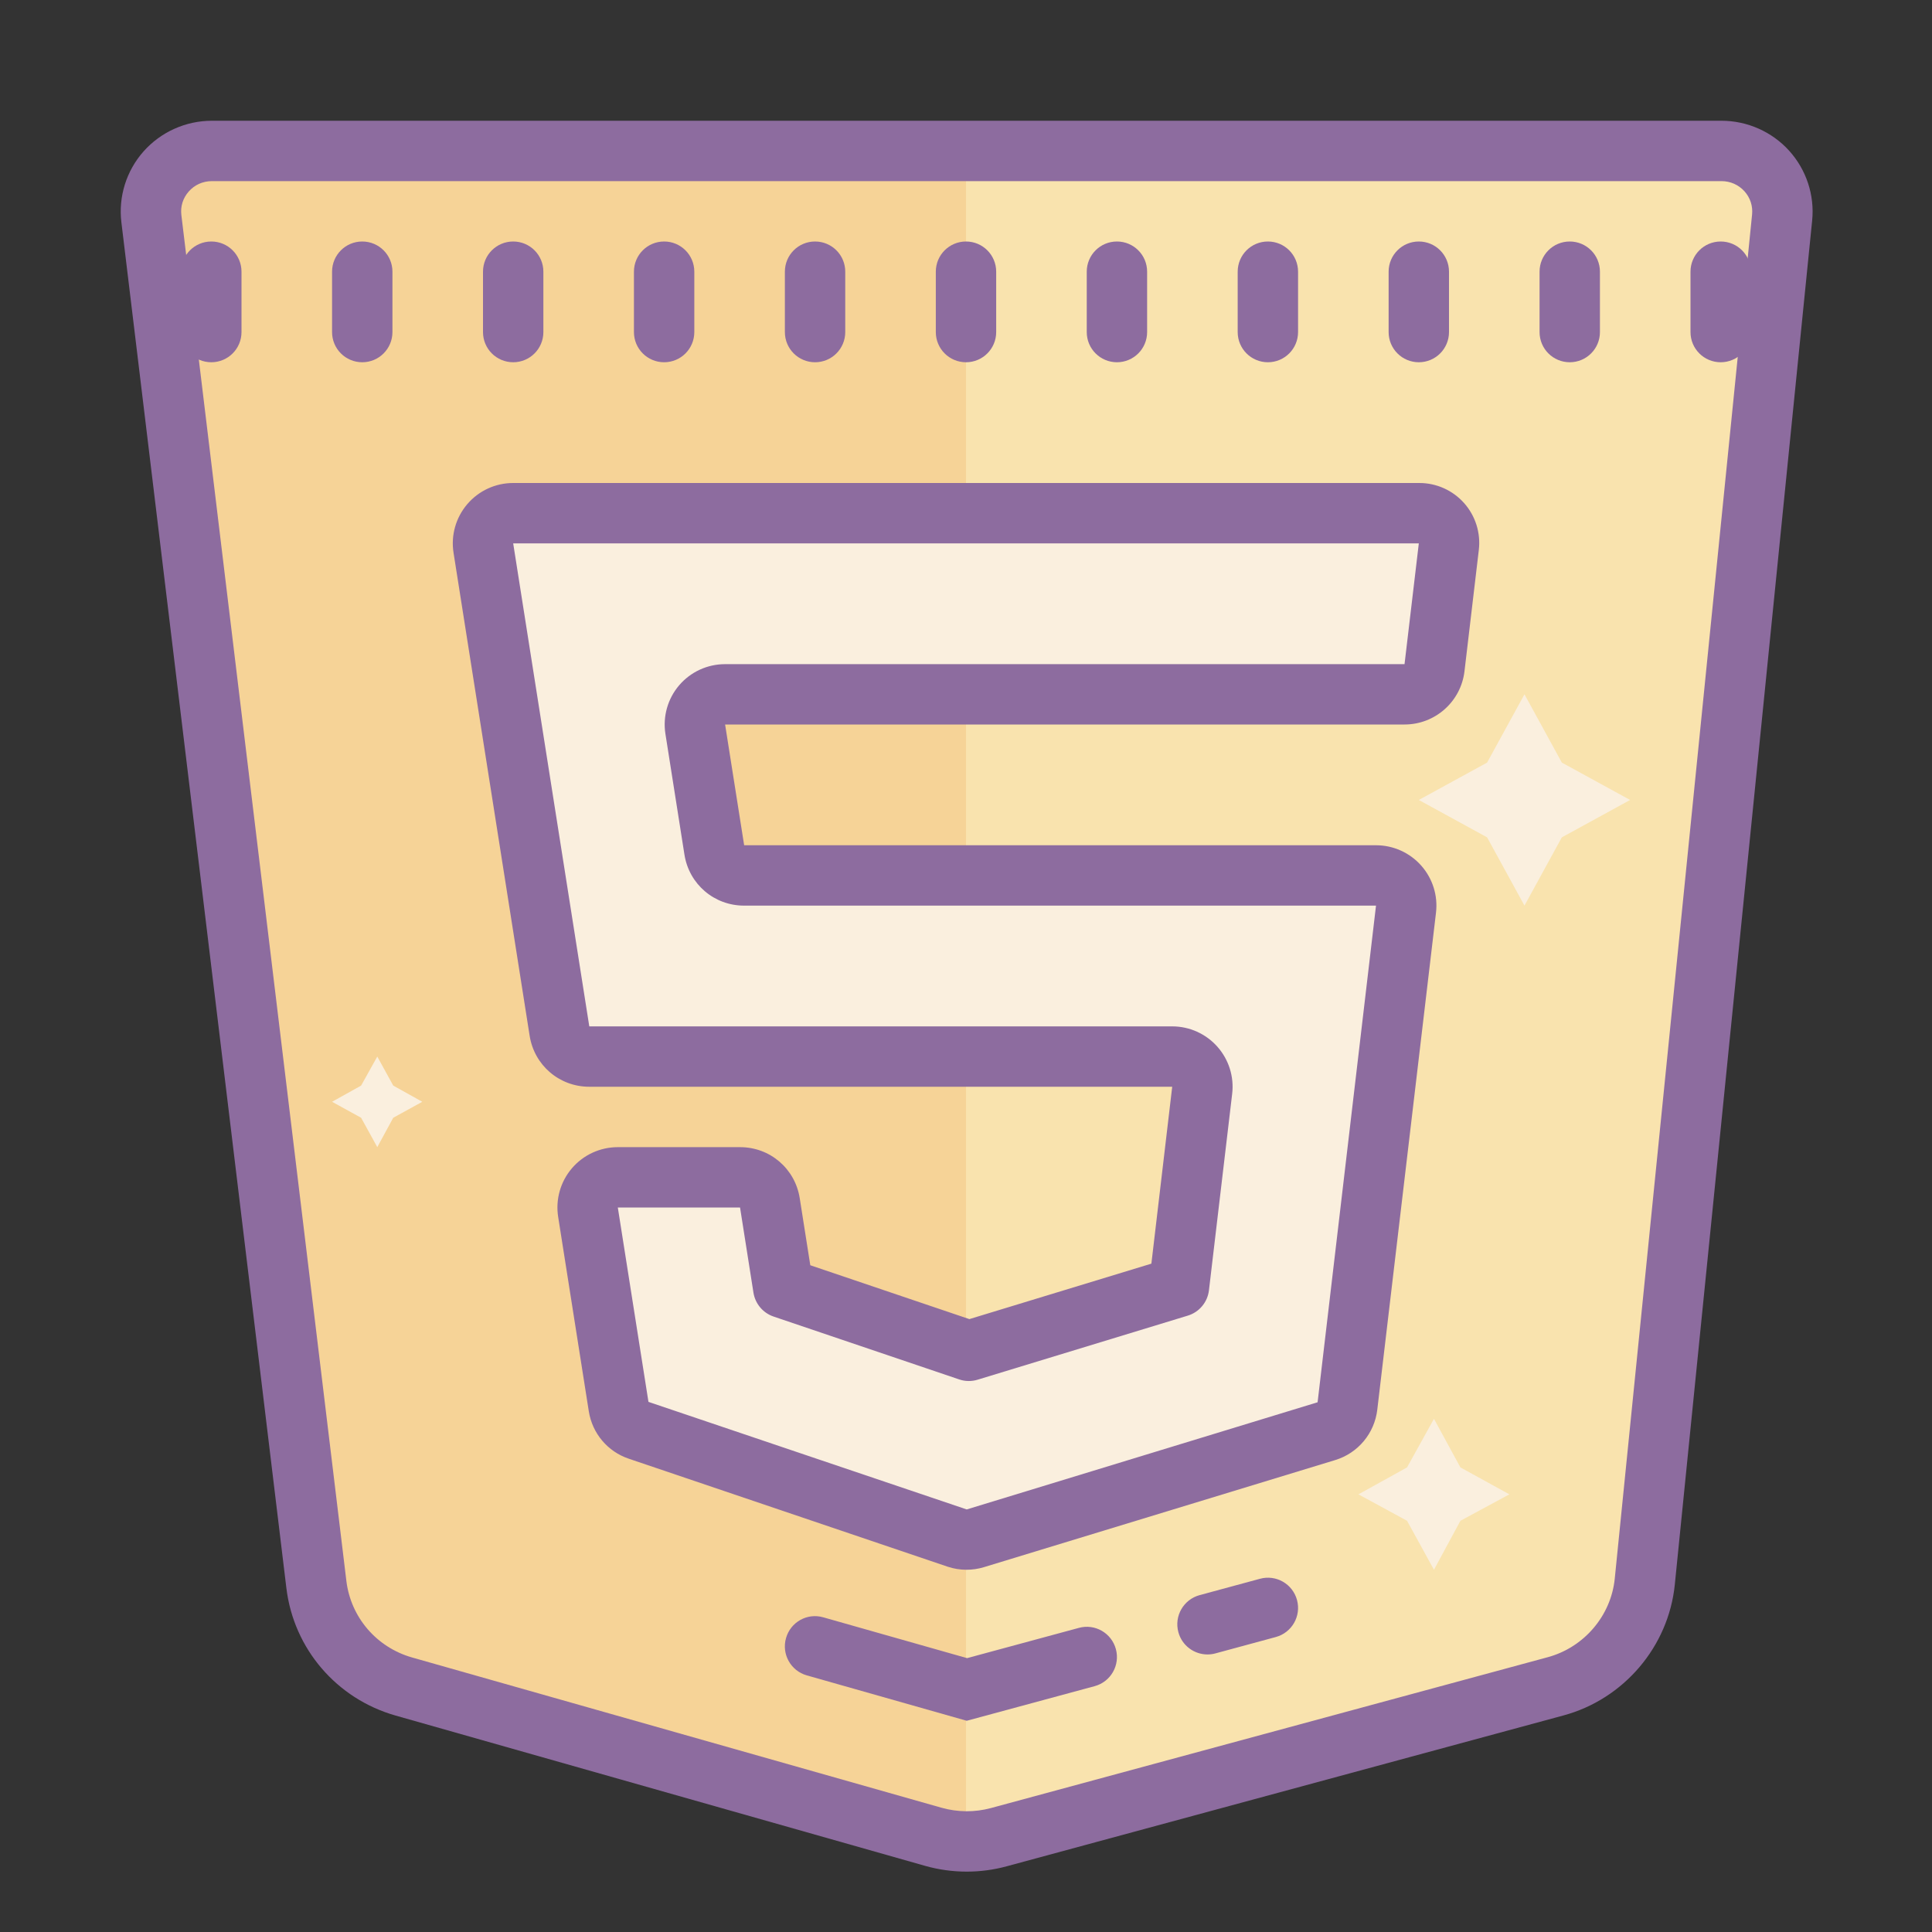 <?xml version="1.0" encoding="UTF-8" standalone="no"?>
<svg
   xmlns:dc="http://purl.org/dc/elements/1.1/"
   xmlns:cc="http://creativecommons.org/ns#"
   xmlns:rdf="http://www.w3.org/1999/02/22-rdf-syntax-ns#"
   xmlns:svg="http://www.w3.org/2000/svg"
   xmlns="http://www.w3.org/2000/svg"
   xmlns:sodipodi="http://sodipodi.sourceforge.net/DTD/sodipodi-0.dtd"
   xmlns:inkscape="http://www.inkscape.org/namespaces/inkscape"
   inkscape:version="1.0 (4035a4fb49, 2020-05-01)"
   sodipodi:docname="icons8-html-5.svg"
   id="svg16"
   version="1.1"
   height="128px"
   width="128px"
   viewBox="0 0 64 64">
  <rect x="0" y="0" width="64" height="64" fill="#333333" stroke="none"/>
  <defs
     id="defs20" />
  <sodipodi:namedview
     inkscape:current-layer="svg16"
     inkscape:window-maximized="0"
     inkscape:window-y="0"
     inkscape:window-x="0"
     inkscape:cy="64"
     inkscape:cx="64"
     inkscape:zoom="6.640625"
     showgrid="false"
     id="namedview18"
     inkscape:window-height="480"
     inkscape:window-width="707"
     inkscape:pageshadow="2"
     inkscape:pageopacity="0"
     guidetolerance="10"
     gridtolerance="10"
     objecttolerance="10"
     borderopacity="1"
     bordercolor="#666666"
     pagecolor="#ffffff" />
  <path
     id="path2"
     d="M5.015,7.244l5.466,45.246c0.194,1.603,1.337,2.935,2.9,3.379l17.535,4.977 c0.709,0.201,1.46,0.206,2.172,0.013l18.442-4.996c1.614-0.437,2.789-1.817,2.955-3.471l4.549-45.187C59.153,6.024,58.22,5,57.025,5 H7.019C5.809,5,4.87,6.051,5.015,7.244z"
     fill="#f6d397" />
  <path
     id="path4"
     d="M57.025,5H32v56c0.366,0.002,0.732-0.045,1.088-0.141l18.442-4.996 c1.614-0.437,2.789-1.817,2.955-3.471l4.549-45.187C59.153,6.024,58.22,5,57.025,5z"
     fill="#f9e3ae" />
  <path
     id="path6"
     d="M32.025,62c-0.465,0-0.931-0.064-1.383-0.192l-17.535-4.977c-1.955-0.555-3.376-2.211-3.62-4.221 L4.021,7.364c-0.103-0.85,0.165-1.705,0.733-2.347C5.328,4.371,6.153,4,7.02,4h50.006c0.854,0,1.672,0.362,2.244,0.995 c0.567,0.628,0.845,1.47,0.76,2.311L55.48,52.493c-0.208,2.052-1.69,3.794-3.69,4.334l-18.44,4.996 C32.916,61.941,32.471,62,32.025,62z M7.02,6C6.721,6,6.448,6.122,6.252,6.344C6.06,6.561,5.973,6.838,6.008,7.124l0,0l5.466,45.246 c0.146,1.207,1.002,2.203,2.18,2.537l17.536,4.977c0.535,0.151,1.1,0.155,1.637,0.01l18.441-4.996 c1.205-0.326,2.099-1.373,2.223-2.605l4.549-45.188c0.028-0.283-0.062-0.556-0.253-0.769C57.59,6.119,57.319,6,57.025,6H7.02z"
     fill="#8d6c9f" />
  <path
     id="path8"
     d="M7 12c-.553 0-1-.447-1-1V9c0-.553.447-1 1-1s1 .447 1 1v2C8 11.553 7.553 12 7 12zM12 12c-.553 0-1-.447-1-1V9c0-.553.447-1 1-1s1 .447 1 1v2C13 11.553 12.553 12 12 12zM17 12c-.553 0-1-.447-1-1V9c0-.553.447-1 1-1s1 .447 1 1v2C18 11.553 17.553 12 17 12zM22 12c-.553 0-1-.447-1-1V9c0-.553.447-1 1-1s1 .447 1 1v2C23 11.553 22.553 12 22 12zM27 12c-.553 0-1-.447-1-1V9c0-.553.447-1 1-1s1 .447 1 1v2C28 11.553 27.553 12 27 12zM32 12c-.553 0-1-.447-1-1V9c0-.553.447-1 1-1s1 .447 1 1v2C33 11.553 32.553 12 32 12zM37 12c-.553 0-1-.447-1-1V9c0-.553.447-1 1-1s1 .447 1 1v2C38 11.553 37.553 12 37 12zM42 12c-.553 0-1-.447-1-1V9c0-.553.447-1 1-1s1 .447 1 1v2C43 11.553 42.553 12 42 12zM47 12c-.553 0-1-.447-1-1V9c0-.553.447-1 1-1s1 .447 1 1v2C48 11.553 47.553 12 47 12zM52 12c-.553 0-1-.447-1-1V9c0-.553.447-1 1-1s1 .447 1 1v2C53 11.553 52.553 12 52 12zM57 12c-.553 0-1-.447-1-1V9c0-.553.447-1 1-1s1 .447 1 1v2C58 11.553 57.553 12 57 12z"
     fill="#8d6c9f" />
  <path
     id="path10"
     d="M47.018,17H17c-0.614,0-1.083,0.548-0.987,1.155l2.52,16.001C18.61,34.642,19.029,35,19.521,35h19.31 c0.599,0,1.063,0.523,0.993,1.117l-0.769,6.508l-6.961,2.122l-6.147-2.082l-0.444-2.821C25.426,39.358,25.007,39,24.515,39h-4.049 c-0.614,0-1.083,0.549-0.988,1.156l1.014,6.439c0.057,0.362,0.31,0.663,0.658,0.78l10.553,3.574C31.804,50.983,31.908,51,32.013,51 c0.095,0,0.19-0.014,0.282-0.042l11.643-3.548c0.374-0.114,0.646-0.439,0.691-0.827l1.945-16.465C46.645,29.523,46.181,29,45.582,29 H24.65c-0.492,0-0.911-0.358-0.988-0.844l-0.63-4C22.936,23.549,23.405,23,24.02,23h22.507c0.507,0,0.934-0.379,0.993-0.883 l0.475-4.019C48.064,17.514,47.607,17,47.018,17z"
     fill="#faefde" />
  <path
     id="path12"
     d="M32.014 52c-.211 0-.421-.034-.624-.102l-10.56-3.576c-.701-.236-1.209-.838-1.325-1.57l-1.015-6.441c-.091-.578.075-1.165.455-1.61.381-.445.935-.7 1.521-.7h4.05c.991 0 1.822.711 1.976 1.69l.35 2.222 5.27 1.784 6.029-1.837L38.831 36H19.521c-.991 0-1.822-.711-1.976-1.69l-2.521-16c-.091-.577.075-1.164.455-1.609C15.86 16.255 16.414 16 17 16h30.019c.565 0 1.105.242 1.481.665.376.422.554.987.488 1.55l-.475 4.02C48.395 23.241 47.541 24 46.527 24H24.02l.631 4h20.932c.571 0 1.116.245 1.495.672.379.426.559.996.491 1.563l-1.945 16.465c-.093.784-.64 1.438-1.395 1.667l-11.641 3.549C32.402 51.972 32.209 52 32.014 52zM20.466 40l1.015 6.439 10.543 3.563 11.623-3.55L45.582 30H24.649c-.991 0-1.822-.711-1.976-1.69l-.63-3.999c-.091-.578.075-1.165.455-1.61.381-.445.935-.7 1.521-.7h22.508L47 18H17l2.521 16h19.31c.571 0 1.116.245 1.495.672.379.426.559.996.491 1.563l-.769 6.508c-.047.395-.322.724-.701.839l-6.961 2.122c-.201.062-.415.059-.612-.009l-6.147-2.082c-.353-.119-.609-.424-.668-.792L24.515 40H20.466zM39.999 54.806c-.44 0-.844-.293-.964-.738-.145-.533.17-1.082.703-1.227l2-.542c.534-.146 1.083.17 1.227.703.145.533-.17 1.082-.703 1.227l-2 .542C40.174 54.795 40.086 54.806 39.999 54.806zM32.024 57.003l-5.298-1.504c-.531-.15-.84-.704-.688-1.235.15-.531.701-.842 1.235-.688l4.763 1.352 3.702-1.002c.534-.148 1.083.17 1.227.703.145.533-.17 1.083-.703 1.227L32.024 57.003z"
     fill="#8d6c9f" />
  <path
     id="path14"
     d="M50.5 23l1.238 2.262L54 26.5l-2.262 1.238L50.5 30l-1.238-2.262L47 26.5l2.262-1.238L50.5 23zM47.502 47l.876 1.61L50 49.502l-1.622.876L47.502 52l-.892-1.622L45 49.502l1.61-.892L47.502 47zM12.498 35l.529.962.962.536-.962.529L12.498 38l-.536-.973L11 36.498l.962-.536L12.498 35z"
     fill="#faefde" />
</svg>
